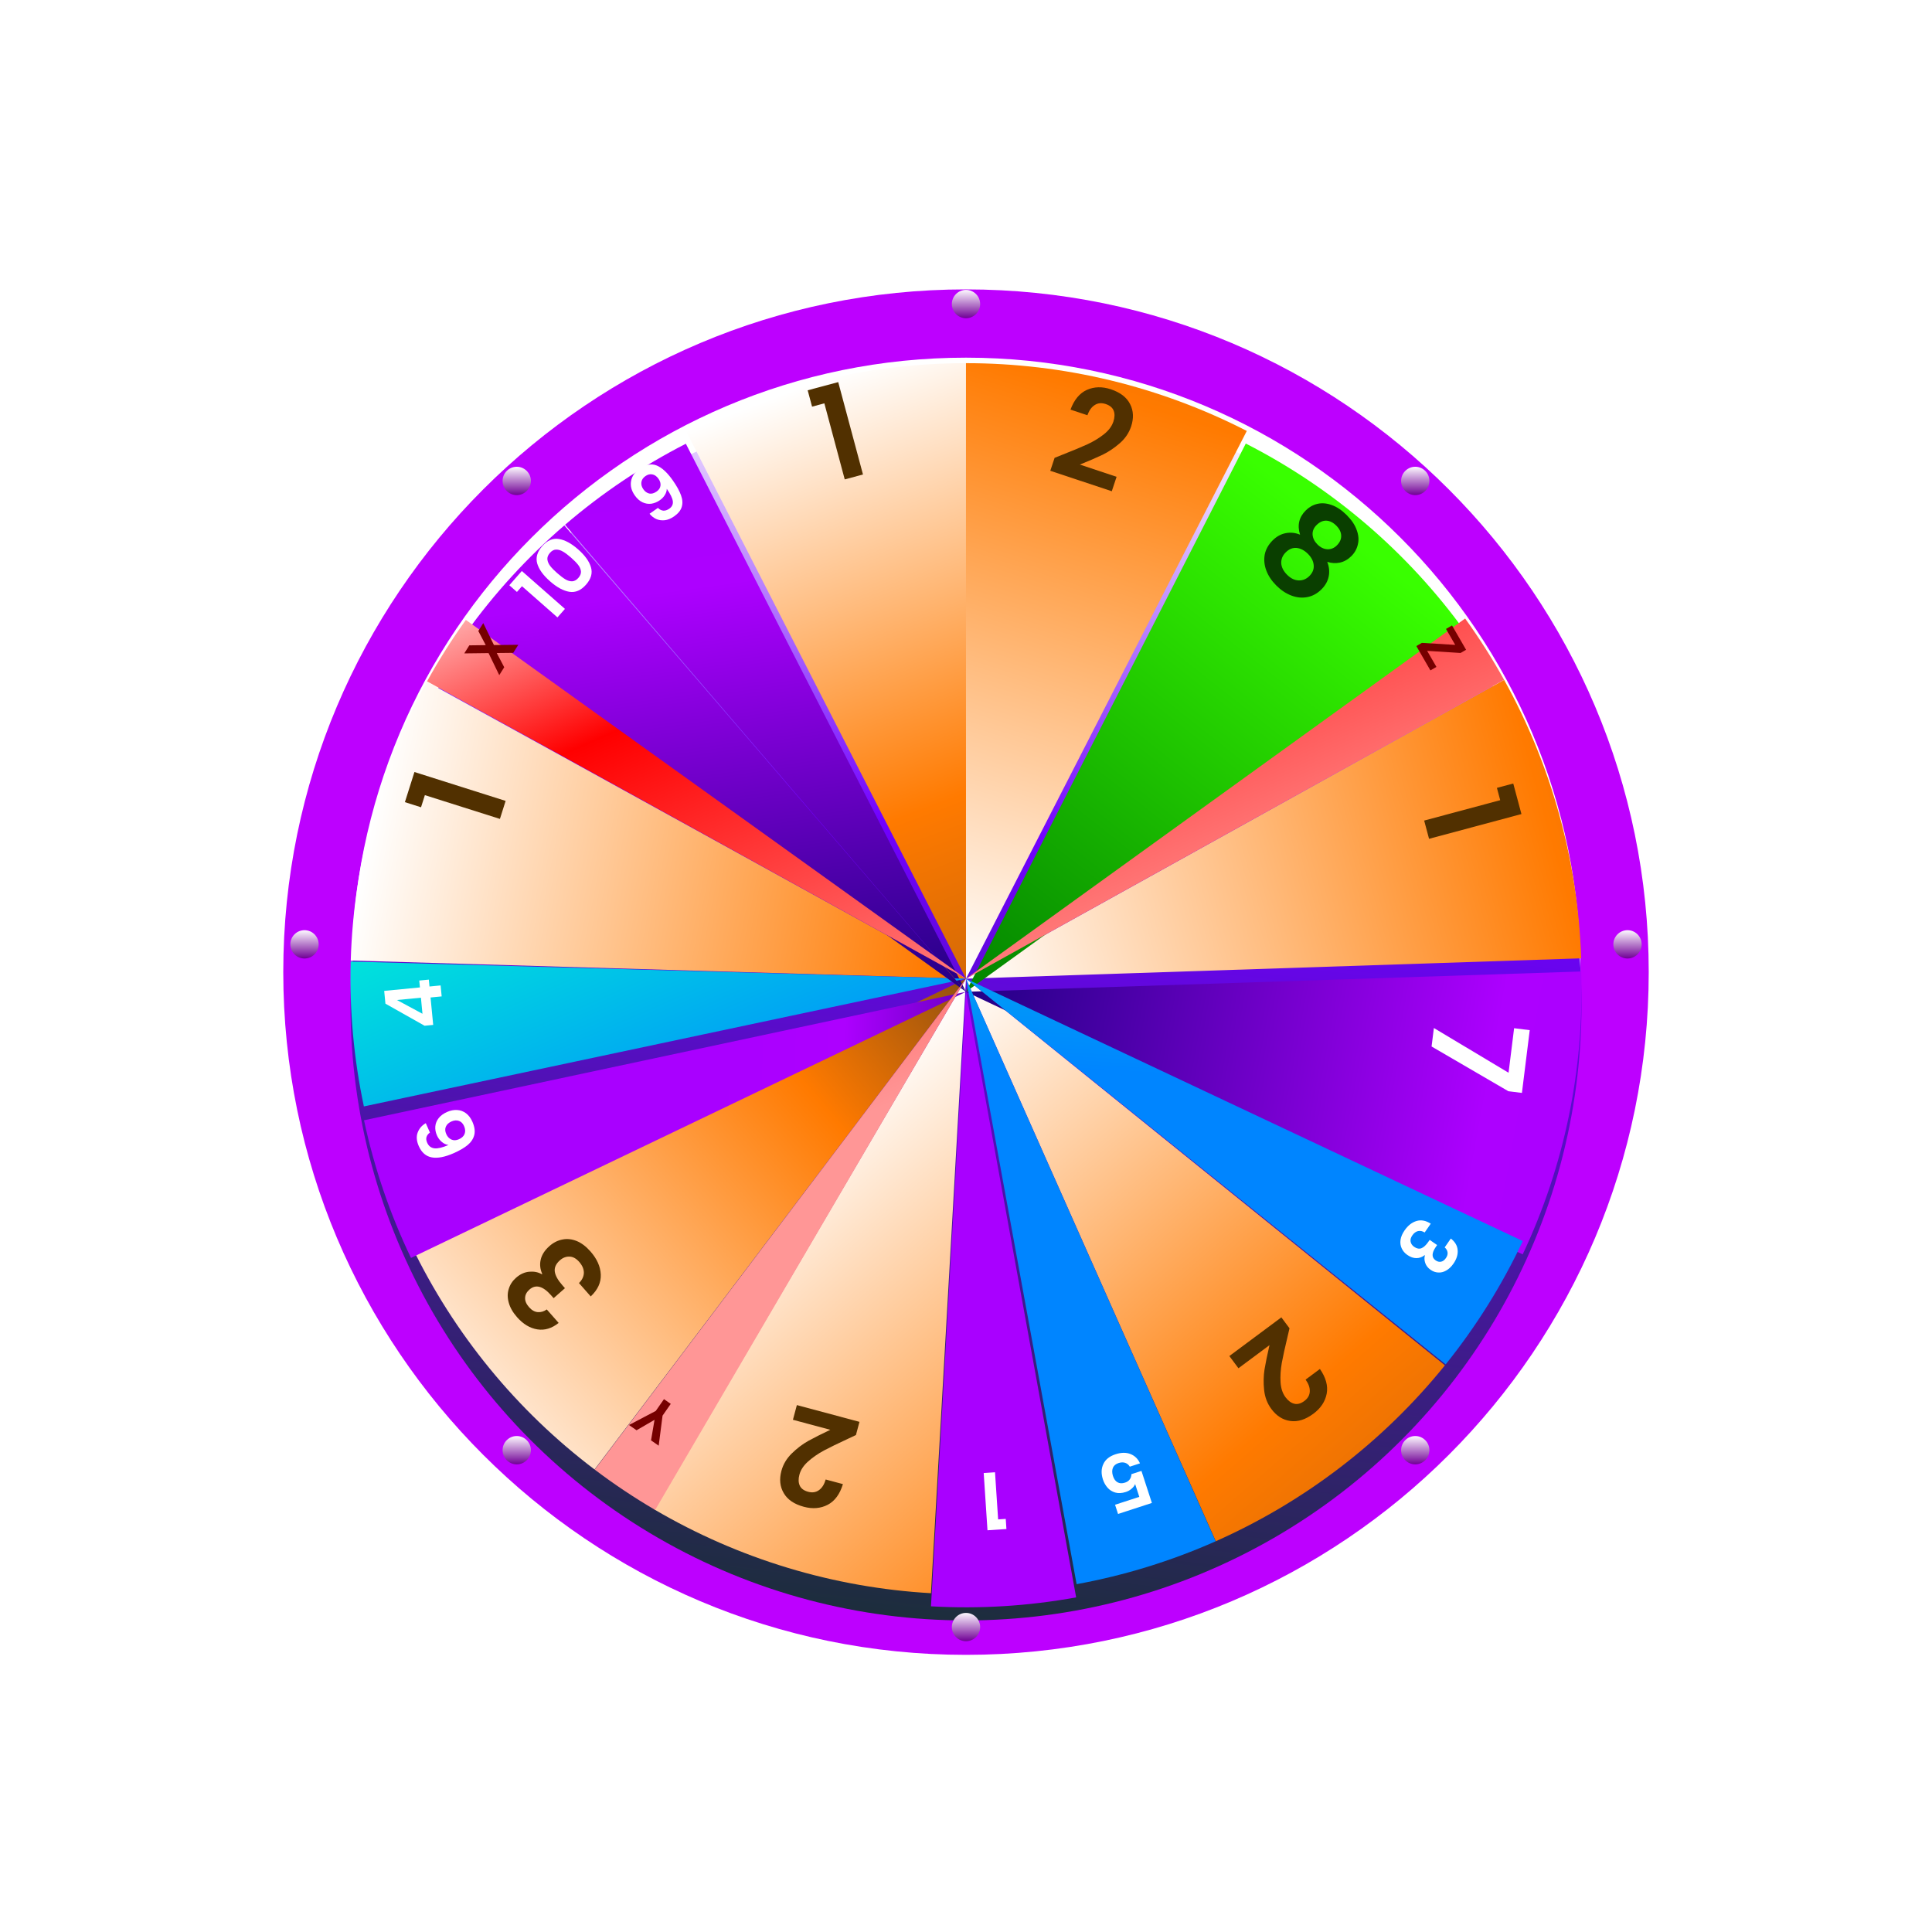 <svg width="589" height="589" viewBox="0 0 589 589" fill="none" xmlns="http://www.w3.org/2000/svg">
<g filter="url(#filter0_dii_54_399)">
<path d="M502.639 290.366C502.639 405.319 409.452 498.506 294.499 498.506C179.547 498.506 86.359 405.319 86.359 290.366C86.359 175.414 179.547 82.226 294.499 82.226C409.452 82.226 502.639 175.414 502.639 290.366ZM107.173 290.366C107.173 393.823 191.042 477.692 294.499 477.692C397.956 477.692 481.825 393.823 481.825 290.366C481.825 186.909 397.956 103.04 294.499 103.04C191.042 103.04 107.173 186.909 107.173 290.366Z" fill="#BD00FF"/>
</g>
<g filter="url(#filter1_diii_54_399)">
<circle cx="294.499" cy="290.366" r="187.649" fill="url(#paint0_linear_54_399)"/>
</g>
<g filter="url(#filter2_ii_54_399)">
<path d="M209.08 123.286C235.589 109.733 264.942 102.683 294.714 102.717L294.5 290.366L209.08 123.286Z" fill="url(#paint1_linear_54_399)"/>
</g>
<g filter="url(#filter3_ii_54_399)">
<path d="M106.932 284.83C107.811 255.071 115.757 225.948 130.116 199.866L294.5 290.366L106.932 284.83Z" fill="url(#paint2_linear_54_399)"/>
</g>
<g filter="url(#filter4_ii_54_399)">
<path d="M181.256 439.992C157.516 422.025 138.392 398.667 125.465 371.848L294.5 290.366L181.256 439.992Z" fill="url(#paint3_linear_54_399)"/>
</g>
<g filter="url(#filter5_ii_54_399)">
<path d="M283.82 477.711C254.096 476.017 225.202 467.274 199.524 452.205L294.5 290.366L283.82 477.711Z" fill="url(#paint4_linear_54_399)"/>
</g>
<g filter="url(#filter6_ii_54_399)">
<path d="M440.503 408.244C421.801 431.409 397.855 449.791 370.644 461.872L294.5 290.366L440.503 408.244Z" fill="url(#paint5_linear_54_399)"/>
</g>
<g filter="url(#filter7_dii_54_399)">
<path d="M482.047 284.17C483.03 313.926 476.919 343.489 464.218 370.416L294.5 290.366L482.047 284.17Z" fill="url(#paint6_linear_54_399)"/>
</g>
<g filter="url(#filter8_ii_54_399)">
<path d="M458.56 199.281C473.012 225.311 481.062 254.406 482.047 284.162L294.5 290.366L458.56 199.281Z" fill="url(#paint7_linear_54_399)"/>
</g>
<g filter="url(#filter9_dii_54_399)">
<path d="M379.797 123.223C406.316 136.756 429.234 156.405 446.658 180.547L294.5 290.366L379.797 123.223Z" fill="url(#paint8_linear_54_399)"/>
</g>
<g filter="url(#filter10_ii_54_399)">
<path d="M294.491 102.717C324.264 102.715 353.609 109.798 380.103 123.38L294.5 290.366L294.491 102.717Z" fill="url(#paint9_linear_54_399)"/>
</g>
<g filter="url(#filter11_dii_54_399)">
<path d="M172.267 147.989C183.522 138.326 195.883 130.032 209.091 123.28L294.5 290.366L172.267 147.989Z" fill="url(#paint10_linear_54_399)"/>
</g>
<g filter="url(#filter12_ii_54_399)">
<path d="M110.935 329.305C107.857 314.794 106.51 299.969 106.923 285.141L294.5 290.366L110.935 329.305Z" fill="url(#paint11_linear_54_399)"/>
</g>
<g filter="url(#filter13_dii_54_399)">
<path d="M125.297 371.498C118.883 358.123 114.078 344.034 110.982 329.526L294.5 290.366L125.297 371.498Z" fill="url(#paint12_linear_54_399)"/>
</g>
<g filter="url(#filter14_dii_54_399)">
<path d="M328.08 474.986C313.486 477.641 298.628 478.556 283.818 477.711L294.5 290.366L328.08 474.986Z" fill="url(#paint13_linear_54_399)"/>
</g>
<g filter="url(#filter15_ii_54_399)">
<path d="M370.602 461.891C357.042 467.907 342.818 472.294 328.225 474.96L294.5 290.366L370.602 461.891Z" fill="url(#paint14_linear_54_399)"/>
</g>
<g filter="url(#filter16_ii_54_399)">
<path d="M464.247 370.353C457.924 383.772 450.032 396.394 440.736 407.954L294.499 290.366L464.247 370.353Z" fill="url(#paint15_linear_54_399)"/>
</g>
<g filter="url(#filter17_dii_54_399)">
<path d="M142.098 180.886C150.752 168.839 160.805 157.86 172.045 148.179L294.5 290.366L142.098 180.886Z" fill="url(#paint16_linear_54_399)"/>
</g>
<g filter="url(#filter18_ii_54_399)">
<path d="M130.197 199.72C133.767 193.249 137.716 186.994 142.024 180.988L294.5 290.366L130.197 199.72Z" fill="url(#paint17_linear_54_399)"/>
</g>
<g filter="url(#filter19_ii_54_399)">
<path d="M199.734 452.328C193.355 448.596 187.202 444.49 181.307 440.031L294.5 290.366L199.734 452.328Z" fill="url(#paint18_linear_54_399)"/>
</g>
<g filter="url(#filter20_ii_54_399)">
<path d="M446.67 180.564C450.995 186.557 454.961 192.801 458.55 199.262L294.5 290.366L446.67 180.564Z" fill="url(#paint19_linear_54_399)"/>
</g>
<g filter="url(#filter21_i_54_399)">
<circle cx="294.499" cy="88.697" r="4.314" fill="url(#paint20_linear_54_399)"/>
</g>
<g filter="url(#filter22_i_54_399)">
<circle cx="431.462" cy="142.619" r="4.314" fill="url(#paint21_linear_54_399)"/>
</g>
<g filter="url(#filter23_i_54_399)">
<circle cx="157.536" cy="142.619" r="4.314" fill="url(#paint22_linear_54_399)"/>
</g>
<g filter="url(#filter24_i_54_399)">
<circle cx="431.462" cy="438.113" r="4.314" fill="url(#paint23_linear_54_399)"/>
</g>
<g filter="url(#filter25_i_54_399)">
<circle cx="157.536" cy="438.113" r="4.314" fill="url(#paint24_linear_54_399)"/>
</g>
<g filter="url(#filter26_i_54_399)">
<circle cx="294.499" cy="492.035" r="4.314" fill="url(#paint25_linear_54_399)"/>
</g>
<g filter="url(#filter27_i_54_399)">
<circle cx="496.168" cy="283.896" r="4.314" fill="url(#paint26_linear_54_399)"/>
</g>
<g filter="url(#filter28_i_54_399)">
<circle cx="92.83" cy="283.896" r="4.314" fill="url(#paint27_linear_54_399)"/>
</g>
<path d="M247.57 123.972L246.234 118.987L255.546 116.492L263.093 144.659L257.529 146.15L251.318 122.967L247.57 123.972Z" fill="#513000"/>
<path d="M128.357 246.109L123.438 244.551L126.349 235.361L154.148 244.167L152.409 249.658L129.529 242.411L128.357 246.109Z" fill="#513000"/>
<path d="M170.315 403.315C168.226 404.978 166.068 405.634 163.842 405.285C161.578 404.933 159.503 403.686 157.617 401.545C156.331 400.084 155.49 398.604 155.094 397.105C154.678 395.624 154.681 394.235 155.103 392.939C155.488 391.641 156.231 390.508 157.332 389.538C158.593 388.428 159.954 387.816 161.416 387.701C162.841 387.583 164.1 387.843 165.193 388.479L165.313 388.373C164.651 386.895 164.499 385.431 164.855 383.98C165.194 382.509 166.084 381.139 167.525 379.87C168.726 378.813 170.044 378.15 171.478 377.882C172.894 377.594 174.349 377.753 175.841 378.358C177.295 378.96 178.683 380.012 180.005 381.513C181.996 383.775 183.047 386.118 183.157 388.544C183.268 390.969 182.247 393.2 180.096 395.236L176.501 391.153C177.447 390.25 177.946 389.223 178.001 388.074C178.017 386.923 177.541 385.797 176.571 384.696C175.673 383.675 174.705 383.141 173.669 383.094C172.595 383.045 171.608 383.417 170.707 384.21C169.506 385.267 168.981 386.405 169.13 387.624C169.279 388.843 170.059 390.253 171.469 391.854L172.235 392.724L168.783 395.764L168.016 394.894C165.514 392.052 163.312 391.468 161.411 393.142C160.55 393.9 160.109 394.75 160.086 395.693C160.047 396.617 160.45 397.559 161.296 398.519C162.124 399.46 163.027 399.962 164.006 400.024C164.947 400.083 165.843 399.81 166.694 399.203L170.315 403.315Z" fill="#513000"/>
<path d="M258.482 438.654C255.457 440.052 253.028 441.237 251.193 442.209C249.353 443.206 247.743 444.321 246.363 445.553C244.984 446.784 244.102 448.122 243.715 449.564C243.363 450.878 243.396 451.991 243.814 452.903C244.232 453.816 245.085 454.445 246.373 454.79C247.661 455.135 248.77 454.963 249.7 454.273C250.623 453.61 251.298 452.534 251.724 451.047L256.979 452.455C256.047 455.519 254.505 457.618 252.351 458.752C250.172 459.88 247.743 460.085 245.064 459.367C242.127 458.58 240.084 457.191 238.934 455.198C237.777 453.232 237.54 450.974 238.223 448.424C238.761 446.415 239.816 444.641 241.388 443.102C242.96 441.563 244.625 440.297 246.381 439.304C248.131 438.338 250.382 437.202 253.134 435.896L241.736 432.842L242.937 428.36L262.023 433.474L260.947 437.492L258.482 438.654Z" fill="#513000"/>
<path d="M392.507 407.607C391.727 410.847 391.148 413.487 390.772 415.528C390.412 417.591 390.287 419.545 390.397 421.391C390.507 423.237 391.008 424.758 391.899 425.957C392.711 427.048 393.604 427.713 394.579 427.951C395.554 428.19 396.577 427.911 397.647 427.115C398.716 426.319 399.27 425.343 399.306 424.186C399.359 423.05 398.934 421.854 398.032 420.597L402.397 417.35C404.221 419.981 404.91 422.493 404.464 424.886C403.995 427.295 402.649 429.327 400.423 430.982C397.984 432.797 395.627 433.537 393.351 433.202C391.091 432.89 389.173 431.674 387.597 429.556C386.356 427.887 385.619 425.959 385.388 423.771C385.156 421.583 385.197 419.493 385.508 417.499C385.836 415.527 386.342 413.057 387.026 410.089L377.558 417.132L374.788 413.409L390.643 401.616L393.126 404.953L392.507 407.607Z" fill="#513000"/>
<path d="M459.853 332.677L436.438 319.04L437.14 313.404L459.91 327.041L461.6 313.466L466.363 314.059L463.981 333.191L459.853 332.677Z" fill="white"/>
<path d="M456.357 240.201L461.341 238.866L463.836 248.177L435.669 255.725L434.179 250.161L457.361 243.949L456.357 240.201Z" fill="#513000"/>
<path d="M396.345 163.005C395.439 160.138 396.015 157.678 398.07 155.622C399.088 154.604 400.267 153.935 401.605 153.614C402.982 153.294 404.434 153.407 405.961 153.954C407.526 154.5 409.063 155.528 410.572 157.037C412.08 158.545 413.098 160.072 413.626 161.619C414.192 163.165 414.305 164.617 413.966 165.974C413.664 167.332 413.004 168.52 411.986 169.538C410.949 170.575 409.78 171.235 408.479 171.518C407.196 171.782 405.914 171.707 404.632 171.292C405.216 172.781 405.367 174.252 405.084 175.704C404.802 177.156 404.066 178.476 402.878 179.664C401.596 180.946 400.144 181.738 398.522 182.04C396.939 182.342 395.326 182.181 393.686 181.559C392.045 180.937 390.518 179.918 389.104 178.504C387.69 177.09 386.671 175.563 386.049 173.922C385.446 172.301 385.285 170.688 385.568 169.086C385.889 167.483 386.69 166.04 387.972 164.758C389.16 163.57 390.48 162.835 391.932 162.552C393.403 162.25 394.874 162.401 396.345 163.005ZM407.573 166.257C408.497 165.333 408.931 164.334 408.875 163.259C408.837 162.203 408.337 161.194 407.375 160.233C406.433 159.29 405.424 158.79 404.349 158.734C403.293 158.696 402.294 159.148 401.351 160.091C400.502 160.94 400.106 161.901 400.163 162.976C400.238 164.07 400.729 165.069 401.634 165.974C402.539 166.879 403.538 167.37 404.632 167.445C405.744 167.502 406.725 167.106 407.573 166.257ZM398.749 168.859C397.674 167.785 396.524 167.181 395.298 167.049C394.091 166.936 392.979 167.389 391.961 168.407C391.018 169.35 390.565 170.443 390.603 171.688C390.678 172.932 391.272 174.111 392.385 175.223C393.497 176.336 394.676 176.911 395.92 176.949C397.165 176.986 398.249 176.543 399.173 175.619C400.172 174.62 400.616 173.517 400.502 172.31C400.408 171.084 399.824 169.934 398.749 168.859Z" fill="#0A3F00"/>
<path d="M324.039 138.564C327.141 137.347 329.637 136.309 331.525 135.447C333.422 134.56 335.095 133.543 336.545 132.395C337.995 131.248 338.955 129.965 339.426 128.548C339.856 127.258 339.889 126.145 339.525 125.209C339.162 124.273 338.348 123.595 337.083 123.174C335.818 122.753 334.7 122.859 333.731 123.492C332.77 124.1 332.033 125.134 331.519 126.593L326.357 124.876C327.469 121.873 329.133 119.869 331.35 118.864C333.592 117.868 336.029 117.807 338.661 118.682C341.546 119.642 343.503 121.15 344.533 123.207C345.572 125.239 345.674 127.507 344.841 130.012C344.185 131.986 343.026 133.694 341.366 135.137C339.706 136.58 337.969 137.745 336.157 138.632C334.353 139.493 332.039 140.494 329.214 141.634L340.411 145.358L338.947 149.761L320.197 143.525L321.51 139.577L324.039 138.564Z" fill="#513000"/>
<path d="M200.583 154.84C201.091 155.344 201.639 155.624 202.227 155.682C202.818 155.717 203.428 155.514 204.057 155.074C204.87 154.505 205.225 153.758 205.124 152.832C205.014 151.894 204.399 150.625 203.28 149.026C203.272 149.656 203.075 150.282 202.69 150.904C202.318 151.516 201.817 152.042 201.188 152.483C200.349 153.07 199.47 153.432 198.55 153.568C197.633 153.683 196.74 153.537 195.87 153.13C194.99 152.711 194.206 152.01 193.518 151.027C192.499 149.572 192.124 148.116 192.393 146.658C192.652 145.188 193.529 143.929 195.023 142.883C196.884 141.58 198.612 141.258 200.207 141.919C201.816 142.57 203.46 144.095 205.139 146.493C206.332 148.197 207.159 149.699 207.619 150.997C208.092 152.287 208.166 153.466 207.84 154.535C207.527 155.594 206.754 156.555 205.522 157.417C204.552 158.096 203.598 158.491 202.66 158.601C201.712 158.698 200.843 158.574 200.054 158.228C199.269 157.86 198.593 157.327 198.027 156.63L200.583 154.84ZM200.189 149.842C200.87 149.365 201.261 148.779 201.36 148.084C201.46 147.39 201.262 146.689 200.766 145.981C200.225 145.207 199.598 144.758 198.885 144.632C198.175 144.484 197.467 144.658 196.759 145.154C196.051 145.649 195.644 146.267 195.537 147.006C195.433 147.723 195.634 148.442 196.138 149.163C196.625 149.857 197.221 150.29 197.926 150.46C198.635 150.608 199.389 150.402 200.189 149.842Z" fill="white"/>
<path d="M157.597 180.465L155.272 178.421L159.091 174.077L172.231 185.631L169.948 188.226L159.134 178.717L157.597 180.465ZM167.682 177.211C165.603 175.383 164.302 173.579 163.78 171.798C163.268 170.006 163.778 168.239 165.31 166.497C166.842 164.754 168.524 164.028 170.357 164.319C172.2 164.597 174.161 165.65 176.239 167.478C178.33 169.316 179.637 171.137 180.161 172.94C180.696 174.731 180.197 176.497 178.665 178.24C177.133 179.982 175.44 180.709 173.585 180.42C171.74 180.119 169.772 179.049 167.682 177.211ZM174.052 169.965C173.163 169.183 172.365 168.588 171.659 168.18C170.951 167.75 170.252 167.54 169.561 167.55C168.881 167.548 168.245 167.884 167.653 168.557C167.061 169.23 166.804 169.909 166.883 170.596C166.971 171.27 167.269 171.937 167.776 172.596C168.282 173.233 168.979 173.942 169.869 174.723C170.782 175.526 171.598 176.149 172.318 176.59C173.026 177.02 173.725 177.231 174.416 177.22C175.095 177.199 175.731 176.852 176.322 176.18C176.914 175.507 177.177 174.832 177.111 174.156C177.032 173.47 176.734 172.803 176.217 172.156C175.687 171.498 174.966 170.768 174.052 169.965Z" fill="white"/>
<path d="M132.066 312.458L129.439 312.712L117.504 305.981L117.128 302.087L128.021 301.034L127.818 298.932L130.733 298.651L130.936 300.753L134.328 300.425L134.651 303.77L131.259 304.097L132.066 312.458ZM121.014 304.87L128.797 309.061L128.324 304.164L121.014 304.87Z" fill="white"/>
<path d="M131.066 345.27C130.516 345.688 130.168 346.147 130.023 346.649C129.87 347.136 129.943 347.716 130.24 348.389C130.686 349.399 131.426 349.965 132.459 350.086C133.471 350.199 134.894 349.858 136.73 349.065C135.99 348.972 135.31 348.66 134.691 348.129C134.057 347.605 133.565 346.947 133.216 346.157C132.796 345.206 132.629 344.273 132.716 343.361C132.802 342.448 133.15 341.612 133.76 340.853C134.354 340.101 135.201 339.482 136.298 338.997C137.337 338.538 138.361 338.34 139.368 338.403C140.354 338.457 141.251 338.786 142.061 339.391C142.87 339.996 143.52 340.854 144.011 341.966C144.684 343.489 144.877 344.837 144.592 346.013C144.3 347.174 143.631 348.195 142.586 349.076C141.52 349.949 140.101 350.777 138.33 351.559C135.652 352.742 133.429 353.173 131.66 352.852C129.877 352.538 128.546 351.385 127.667 349.395C126.988 347.858 126.879 346.481 127.338 345.263C127.797 344.046 128.62 343.097 129.806 342.416L131.066 345.27ZM136.051 345.744C136.394 346.52 136.908 347.071 137.595 347.398C138.281 347.724 139.056 347.697 139.919 347.315C140.783 346.934 141.357 346.392 141.641 345.689C141.919 344.972 141.861 344.167 141.467 343.274C141.118 342.484 140.601 341.968 139.918 341.728C139.228 341.473 138.473 341.526 137.654 341.888C136.805 342.263 136.232 342.787 135.935 343.461C135.631 344.12 135.67 344.881 136.051 345.744Z" fill="white"/>
<path d="M306.619 463.059L306.823 466.149L301.051 466.53L299.897 449.072L303.346 448.844L304.296 463.213L306.619 463.059Z" fill="white"/>
<path d="M339.94 458.748L347.334 456.34L346.063 452.438C345.872 452.937 345.52 453.405 345.006 453.842C344.497 454.294 343.907 454.629 343.238 454.847C342.021 455.243 340.938 455.302 339.988 455.022C339.039 454.742 338.253 454.241 337.631 453.518C337.013 452.811 336.551 451.985 336.244 451.042C335.674 449.293 335.717 447.722 336.375 446.33C337.017 444.943 338.258 443.95 340.099 443.35C341.833 442.785 343.359 442.768 344.676 443.298C345.993 443.828 346.948 444.771 347.54 446.126L344.437 447.137C344.102 446.573 343.639 446.185 343.048 445.973C342.443 445.767 341.767 445.785 341.022 446.028C340.124 446.32 339.539 446.822 339.266 447.534C338.993 448.245 339.007 449.065 339.309 449.993C339.617 450.936 340.085 451.574 340.716 451.908C341.336 452.261 342.094 452.292 342.992 451.999C343.631 451.791 344.111 451.458 344.433 451C344.755 450.541 344.921 450.016 344.93 449.424L347.988 448.428L351.169 458.195L340.854 461.555L339.94 458.748Z" fill="white"/>
<path d="M442.307 377.586C443.576 378.563 444.27 379.725 444.388 381.072C444.51 382.441 444.084 383.829 443.109 385.237C442.444 386.197 441.704 386.901 440.888 387.348C440.085 387.804 439.276 388.003 438.461 387.944C437.649 387.907 436.882 387.638 436.158 387.137C435.33 386.563 434.776 385.859 434.498 385.024C434.224 384.211 434.194 383.44 434.406 382.712L434.327 382.657C433.562 383.256 432.731 383.556 431.835 383.558C430.929 383.573 430.003 383.253 429.056 382.597C428.266 382.05 427.69 381.379 427.327 380.582C426.955 379.799 426.837 378.929 426.974 377.973C427.115 377.039 427.527 376.079 428.211 375.092C429.24 373.606 430.453 372.655 431.85 372.241C433.246 371.826 434.693 372.098 436.189 373.057L434.331 375.74C433.668 375.32 432.998 375.177 432.321 375.312C431.648 375.468 431.061 375.908 430.56 376.632C430.095 377.303 429.924 377.943 430.046 378.553C430.173 379.186 430.532 379.707 431.124 380.117C431.913 380.664 432.651 380.806 433.34 380.543C434.028 380.28 434.736 379.622 435.465 378.57L435.862 377.998L438.13 379.569L437.734 380.141C436.44 382.009 436.418 383.376 437.668 384.241C438.233 384.633 438.792 384.767 439.345 384.644C439.888 384.534 440.379 384.163 440.816 383.532C441.244 382.913 441.406 382.315 441.301 381.736C441.2 381.18 440.911 380.697 440.434 380.289L442.307 377.586Z" fill="white"/>
<path d="M156.474 199.03L151.446 199.085L153.719 203.421L152.208 205.831L148.945 199.109L141.536 199.2L143.076 196.745L148.088 196.681L145.821 192.369L147.332 189.959L150.59 196.656L158.014 196.575L156.474 199.03Z" fill="#760000"/>
<path d="M191.756 434.435L199.922 430.141L202.422 426.552L204.49 427.992L201.99 431.581L200.811 440.74L198.477 439.115L199.543 432.86L194.061 436.039L191.756 434.435Z" fill="#760000"/>
<path d="M435.092 198.423L437.918 203.318L436.079 204.38L431.795 196.96L433.478 195.988L443.644 196.603L440.836 191.74L442.676 190.678L446.96 198.098L445.276 199.07L435.092 198.423Z" fill="#760000"/>
<defs>
<filter id="filter0_dii_54_399" x="0.359" y="0.226" width="588.279" height="588.28" filterUnits="userSpaceOnUse" color-interpolation-filters="sRGB">
<feFlood flood-opacity="0" result="BackgroundImageFix"/>
<feColorMatrix in="SourceAlpha" type="matrix" values="0 0 0 0 0 0 0 0 0 0 0 0 0 0 0 0 0 0 127 0" result="hardAlpha"/>
<feOffset dy="4"/>
<feGaussianBlur stdDeviation="43"/>
<feComposite in2="hardAlpha" operator="out"/>
<feColorMatrix type="matrix" values="0 0 0 0 0 0 0 0 0 0 0 0 0 0 0 0 0 0 0.64 0"/>
<feBlend mode="normal" in2="BackgroundImageFix" result="effect1_dropShadow_54_399"/>
<feBlend mode="normal" in="SourceGraphic" in2="effect1_dropShadow_54_399" result="shape"/>
<feColorMatrix in="SourceAlpha" type="matrix" values="0 0 0 0 0 0 0 0 0 0 0 0 0 0 0 0 0 0 127 0" result="hardAlpha"/>
<feMorphology radius="12" operator="erode" in="SourceAlpha" result="effect2_innerShadow_54_399"/>
<feOffset/>
<feComposite in2="hardAlpha" operator="arithmetic" k2="-1" k3="1"/>
<feColorMatrix type="matrix" values="0 0 0 0 0.88 0 0 0 0 0.533 0 0 0 0 1 0 0 0 1 0"/>
<feBlend mode="normal" in2="shape" result="effect2_innerShadow_54_399"/>
<feColorMatrix in="SourceAlpha" type="matrix" values="0 0 0 0 0 0 0 0 0 0 0 0 0 0 0 0 0 0 127 0" result="hardAlpha"/>
<feOffset dy="2"/>
<feGaussianBlur stdDeviation="0.5"/>
<feComposite in2="hardAlpha" operator="arithmetic" k2="-1" k3="1"/>
<feColorMatrix type="matrix" values="0 0 0 0 1 0 0 0 0 1 0 0 0 0 1 0 0 0 1 0"/>
<feBlend mode="normal" in2="effect2_innerShadow_54_399" result="effect3_innerShadow_54_399"/>
</filter>
<filter id="filter1_diii_54_399" x="20.85" y="20.717" width="547.299" height="547.299" filterUnits="userSpaceOnUse" color-interpolation-filters="sRGB">
<feFlood flood-opacity="0" result="BackgroundImageFix"/>
<feColorMatrix in="SourceAlpha" type="matrix" values="0 0 0 0 0 0 0 0 0 0 0 0 0 0 0 0 0 0 127 0" result="hardAlpha"/>
<feOffset dy="4"/>
<feGaussianBlur stdDeviation="43"/>
<feComposite in2="hardAlpha" operator="out"/>
<feColorMatrix type="matrix" values="0 0 0 0 0 0 0 0 0 0 0 0 0 0 0 0 0 0 0.64 0"/>
<feBlend mode="normal" in2="BackgroundImageFix" result="effect1_dropShadow_54_399"/>
<feBlend mode="normal" in="SourceGraphic" in2="effect1_dropShadow_54_399" result="shape"/>
<feColorMatrix in="SourceAlpha" type="matrix" values="0 0 0 0 0 0 0 0 0 0 0 0 0 0 0 0 0 0 127 0" result="hardAlpha"/>
<feOffset dy="4"/>
<feGaussianBlur stdDeviation="16"/>
<feComposite in2="hardAlpha" operator="arithmetic" k2="-1" k3="1"/>
<feColorMatrix type="matrix" values="0 0 0 0 0 0 0 0 0 1 0 0 0 0 1 0 0 0 1 0"/>
<feBlend mode="hard-light" in2="shape" result="effect2_innerShadow_54_399"/>
<feColorMatrix in="SourceAlpha" type="matrix" values="0 0 0 0 0 0 0 0 0 0 0 0 0 0 0 0 0 0 127 0" result="hardAlpha"/>
<feOffset dy="4"/>
<feGaussianBlur stdDeviation="4"/>
<feComposite in2="hardAlpha" operator="arithmetic" k2="-1" k3="1"/>
<feColorMatrix type="matrix" values="0 0 0 0 1 0 0 0 0 1 0 0 0 0 1 0 0 0 1 0"/>
<feBlend mode="normal" in2="effect2_innerShadow_54_399" result="effect3_innerShadow_54_399"/>
<feColorMatrix in="SourceAlpha" type="matrix" values="0 0 0 0 0 0 0 0 0 0 0 0 0 0 0 0 0 0 127 0" result="hardAlpha"/>
<feMorphology radius="16" operator="erode" in="SourceAlpha" result="effect4_innerShadow_54_399"/>
<feOffset dy="4"/>
<feGaussianBlur stdDeviation="16"/>
<feComposite in2="hardAlpha" operator="arithmetic" k2="-1" k3="1"/>
<feColorMatrix type="matrix" values="0 0 0 0 0.311 0 0 0 0 0 0 0 0 0 0.421 0 0 0 1 0"/>
<feBlend mode="normal" in2="effect3_innerShadow_54_399" result="effect4_innerShadow_54_399"/>
</filter>
<filter id="filter2_ii_54_399" x="209.08" y="102.717" width="85.635" height="191.649" filterUnits="userSpaceOnUse" color-interpolation-filters="sRGB">
<feFlood flood-opacity="0" result="BackgroundImageFix"/>
<feBlend mode="normal" in="SourceGraphic" in2="BackgroundImageFix" result="shape"/>
<feColorMatrix in="SourceAlpha" type="matrix" values="0 0 0 0 0 0 0 0 0 0 0 0 0 0 0 0 0 0 127 0" result="hardAlpha"/>
<feOffset dy="4"/>
<feGaussianBlur stdDeviation="16"/>
<feComposite in2="hardAlpha" operator="arithmetic" k2="-1" k3="1"/>
<feColorMatrix type="matrix" values="0 0 0 0 1 0 0 0 0 0.9 0 0 0 0 0 0 0 0 1 0"/>
<feBlend mode="hard-light" in2="shape" result="effect1_innerShadow_54_399"/>
<feColorMatrix in="SourceAlpha" type="matrix" values="0 0 0 0 0 0 0 0 0 0 0 0 0 0 0 0 0 0 127 0" result="hardAlpha"/>
<feOffset dy="4"/>
<feGaussianBlur stdDeviation="4"/>
<feComposite in2="hardAlpha" operator="arithmetic" k2="-1" k3="1"/>
<feColorMatrix type="matrix" values="0 0 0 0 1 0 0 0 0 1 0 0 0 0 1 0 0 0 0.32 0"/>
<feBlend mode="normal" in2="effect1_innerShadow_54_399" result="effect2_innerShadow_54_399"/>
</filter>
<filter id="filter3_ii_54_399" x="106.933" y="199.866" width="187.567" height="94.499" filterUnits="userSpaceOnUse" color-interpolation-filters="sRGB">
<feFlood flood-opacity="0" result="BackgroundImageFix"/>
<feBlend mode="normal" in="SourceGraphic" in2="BackgroundImageFix" result="shape"/>
<feColorMatrix in="SourceAlpha" type="matrix" values="0 0 0 0 0 0 0 0 0 0 0 0 0 0 0 0 0 0 127 0" result="hardAlpha"/>
<feOffset dy="4"/>
<feGaussianBlur stdDeviation="16"/>
<feComposite in2="hardAlpha" operator="arithmetic" k2="-1" k3="1"/>
<feColorMatrix type="matrix" values="0 0 0 0 1 0 0 0 0 0.9 0 0 0 0 0 0 0 0 1 0"/>
<feBlend mode="hard-light" in2="shape" result="effect1_innerShadow_54_399"/>
<feColorMatrix in="SourceAlpha" type="matrix" values="0 0 0 0 0 0 0 0 0 0 0 0 0 0 0 0 0 0 127 0" result="hardAlpha"/>
<feOffset dy="4"/>
<feGaussianBlur stdDeviation="4"/>
<feComposite in2="hardAlpha" operator="arithmetic" k2="-1" k3="1"/>
<feColorMatrix type="matrix" values="0 0 0 0 1 0 0 0 0 1 0 0 0 0 1 0 0 0 0.32 0"/>
<feBlend mode="normal" in2="effect1_innerShadow_54_399" result="effect2_innerShadow_54_399"/>
</filter>
<filter id="filter4_ii_54_399" x="125.465" y="290.366" width="169.035" height="153.626" filterUnits="userSpaceOnUse" color-interpolation-filters="sRGB">
<feFlood flood-opacity="0" result="BackgroundImageFix"/>
<feBlend mode="normal" in="SourceGraphic" in2="BackgroundImageFix" result="shape"/>
<feColorMatrix in="SourceAlpha" type="matrix" values="0 0 0 0 0 0 0 0 0 0 0 0 0 0 0 0 0 0 127 0" result="hardAlpha"/>
<feOffset dy="4"/>
<feGaussianBlur stdDeviation="16"/>
<feComposite in2="hardAlpha" operator="arithmetic" k2="-1" k3="1"/>
<feColorMatrix type="matrix" values="0 0 0 0 1 0 0 0 0 0.9 0 0 0 0 0 0 0 0 1 0"/>
<feBlend mode="hard-light" in2="shape" result="effect1_innerShadow_54_399"/>
<feColorMatrix in="SourceAlpha" type="matrix" values="0 0 0 0 0 0 0 0 0 0 0 0 0 0 0 0 0 0 127 0" result="hardAlpha"/>
<feOffset dy="4"/>
<feGaussianBlur stdDeviation="4"/>
<feComposite in2="hardAlpha" operator="arithmetic" k2="-1" k3="1"/>
<feColorMatrix type="matrix" values="0 0 0 0 1 0 0 0 0 1 0 0 0 0 1 0 0 0 0.32 0"/>
<feBlend mode="normal" in2="effect1_innerShadow_54_399" result="effect2_innerShadow_54_399"/>
</filter>
<filter id="filter5_ii_54_399" x="199.524" y="290.366" width="94.976" height="191.345" filterUnits="userSpaceOnUse" color-interpolation-filters="sRGB">
<feFlood flood-opacity="0" result="BackgroundImageFix"/>
<feBlend mode="normal" in="SourceGraphic" in2="BackgroundImageFix" result="shape"/>
<feColorMatrix in="SourceAlpha" type="matrix" values="0 0 0 0 0 0 0 0 0 0 0 0 0 0 0 0 0 0 127 0" result="hardAlpha"/>
<feOffset dy="4"/>
<feGaussianBlur stdDeviation="16"/>
<feComposite in2="hardAlpha" operator="arithmetic" k2="-1" k3="1"/>
<feColorMatrix type="matrix" values="0 0 0 0 1 0 0 0 0 0.9 0 0 0 0 0 0 0 0 1 0"/>
<feBlend mode="hard-light" in2="shape" result="effect1_innerShadow_54_399"/>
<feColorMatrix in="SourceAlpha" type="matrix" values="0 0 0 0 0 0 0 0 0 0 0 0 0 0 0 0 0 0 127 0" result="hardAlpha"/>
<feOffset dy="4"/>
<feGaussianBlur stdDeviation="4"/>
<feComposite in2="hardAlpha" operator="arithmetic" k2="-1" k3="1"/>
<feColorMatrix type="matrix" values="0 0 0 0 1 0 0 0 0 1 0 0 0 0 1 0 0 0 0.32 0"/>
<feBlend mode="normal" in2="effect1_innerShadow_54_399" result="effect2_innerShadow_54_399"/>
</filter>
<filter id="filter6_ii_54_399" x="294.5" y="290.366" width="146.003" height="175.506" filterUnits="userSpaceOnUse" color-interpolation-filters="sRGB">
<feFlood flood-opacity="0" result="BackgroundImageFix"/>
<feBlend mode="normal" in="SourceGraphic" in2="BackgroundImageFix" result="shape"/>
<feColorMatrix in="SourceAlpha" type="matrix" values="0 0 0 0 0 0 0 0 0 0 0 0 0 0 0 0 0 0 127 0" result="hardAlpha"/>
<feOffset dy="4"/>
<feGaussianBlur stdDeviation="16"/>
<feComposite in2="hardAlpha" operator="arithmetic" k2="-1" k3="1"/>
<feColorMatrix type="matrix" values="0 0 0 0 1 0 0 0 0 0.9 0 0 0 0 0 0 0 0 1 0"/>
<feBlend mode="hard-light" in2="shape" result="effect1_innerShadow_54_399"/>
<feColorMatrix in="SourceAlpha" type="matrix" values="0 0 0 0 0 0 0 0 0 0 0 0 0 0 0 0 0 0 127 0" result="hardAlpha"/>
<feOffset dy="4"/>
<feGaussianBlur stdDeviation="4"/>
<feComposite in2="hardAlpha" operator="arithmetic" k2="-1" k3="1"/>
<feColorMatrix type="matrix" values="0 0 0 0 1 0 0 0 0 1 0 0 0 0 1 0 0 0 0.32 0"/>
<feBlend mode="normal" in2="effect1_innerShadow_54_399" result="effect2_innerShadow_54_399"/>
</filter>
<filter id="filter7_dii_54_399" x="208.5" y="202.17" width="359.649" height="258.247" filterUnits="userSpaceOnUse" color-interpolation-filters="sRGB">
<feFlood flood-opacity="0" result="BackgroundImageFix"/>
<feColorMatrix in="SourceAlpha" type="matrix" values="0 0 0 0 0 0 0 0 0 0 0 0 0 0 0 0 0 0 127 0" result="hardAlpha"/>
<feOffset dy="4"/>
<feGaussianBlur stdDeviation="43"/>
<feComposite in2="hardAlpha" operator="out"/>
<feColorMatrix type="matrix" values="0 0 0 0 0 0 0 0 0 0 0 0 0 0 0 0 0 0 0.64 0"/>
<feBlend mode="normal" in2="BackgroundImageFix" result="effect1_dropShadow_54_399"/>
<feBlend mode="normal" in="SourceGraphic" in2="effect1_dropShadow_54_399" result="shape"/>
<feColorMatrix in="SourceAlpha" type="matrix" values="0 0 0 0 0 0 0 0 0 0 0 0 0 0 0 0 0 0 127 0" result="hardAlpha"/>
<feOffset dy="4"/>
<feGaussianBlur stdDeviation="16"/>
<feComposite in2="hardAlpha" operator="arithmetic" k2="-1" k3="1"/>
<feColorMatrix type="matrix" values="0 0 0 0 0.311 0 0 0 0 0 0 0 0 0 0.421 0 0 0 1 0"/>
<feBlend mode="hard-light" in2="shape" result="effect2_innerShadow_54_399"/>
<feColorMatrix in="SourceAlpha" type="matrix" values="0 0 0 0 0 0 0 0 0 0 0 0 0 0 0 0 0 0 127 0" result="hardAlpha"/>
<feOffset dy="4"/>
<feGaussianBlur stdDeviation="4"/>
<feComposite in2="hardAlpha" operator="arithmetic" k2="-1" k3="1"/>
<feColorMatrix type="matrix" values="0 0 0 0 1 0 0 0 0 1 0 0 0 0 1 0 0 0 0.32 0"/>
<feBlend mode="normal" in2="effect2_innerShadow_54_399" result="effect3_innerShadow_54_399"/>
</filter>
<filter id="filter8_ii_54_399" x="294.5" y="199.281" width="187.547" height="95.085" filterUnits="userSpaceOnUse" color-interpolation-filters="sRGB">
<feFlood flood-opacity="0" result="BackgroundImageFix"/>
<feBlend mode="normal" in="SourceGraphic" in2="BackgroundImageFix" result="shape"/>
<feColorMatrix in="SourceAlpha" type="matrix" values="0 0 0 0 0 0 0 0 0 0 0 0 0 0 0 0 0 0 127 0" result="hardAlpha"/>
<feOffset dy="4"/>
<feGaussianBlur stdDeviation="16"/>
<feComposite in2="hardAlpha" operator="arithmetic" k2="-1" k3="1"/>
<feColorMatrix type="matrix" values="0 0 0 0 1 0 0 0 0 0.9 0 0 0 0 0 0 0 0 1 0"/>
<feBlend mode="hard-light" in2="shape" result="effect1_innerShadow_54_399"/>
<feColorMatrix in="SourceAlpha" type="matrix" values="0 0 0 0 0 0 0 0 0 0 0 0 0 0 0 0 0 0 127 0" result="hardAlpha"/>
<feOffset dy="4"/>
<feGaussianBlur stdDeviation="4"/>
<feComposite in2="hardAlpha" operator="arithmetic" k2="-1" k3="1"/>
<feColorMatrix type="matrix" values="0 0 0 0 1 0 0 0 0 1 0 0 0 0 1 0 0 0 0.32 0"/>
<feBlend mode="normal" in2="effect1_innerShadow_54_399" result="effect2_innerShadow_54_399"/>
</filter>
<filter id="filter9_dii_54_399" x="208.5" y="41.223" width="324.157" height="339.143" filterUnits="userSpaceOnUse" color-interpolation-filters="sRGB">
<feFlood flood-opacity="0" result="BackgroundImageFix"/>
<feColorMatrix in="SourceAlpha" type="matrix" values="0 0 0 0 0 0 0 0 0 0 0 0 0 0 0 0 0 0 127 0" result="hardAlpha"/>
<feOffset dy="4"/>
<feGaussianBlur stdDeviation="43"/>
<feComposite in2="hardAlpha" operator="out"/>
<feColorMatrix type="matrix" values="0 0 0 0 0 0 0 0 0 0 0 0 0 0 0 0 0 0 0.64 0"/>
<feBlend mode="normal" in2="BackgroundImageFix" result="effect1_dropShadow_54_399"/>
<feBlend mode="normal" in="SourceGraphic" in2="effect1_dropShadow_54_399" result="shape"/>
<feColorMatrix in="SourceAlpha" type="matrix" values="0 0 0 0 0 0 0 0 0 0 0 0 0 0 0 0 0 0 127 0" result="hardAlpha"/>
<feOffset dy="4"/>
<feGaussianBlur stdDeviation="16"/>
<feComposite in2="hardAlpha" operator="arithmetic" k2="-1" k3="1"/>
<feColorMatrix type="matrix" values="0 0 0 0 0.582 0 0 0 0 1 0 0 0 0 0.546 0 0 0 1 0"/>
<feBlend mode="hard-light" in2="shape" result="effect2_innerShadow_54_399"/>
<feColorMatrix in="SourceAlpha" type="matrix" values="0 0 0 0 0 0 0 0 0 0 0 0 0 0 0 0 0 0 127 0" result="hardAlpha"/>
<feOffset dy="4"/>
<feGaussianBlur stdDeviation="4"/>
<feComposite in2="hardAlpha" operator="arithmetic" k2="-1" k3="1"/>
<feColorMatrix type="matrix" values="0 0 0 0 1 0 0 0 0 1 0 0 0 0 1 0 0 0 0.32 0"/>
<feBlend mode="normal" in2="effect2_innerShadow_54_399" result="effect3_innerShadow_54_399"/>
</filter>
<filter id="filter10_ii_54_399" x="294.491" y="102.717" width="85.612" height="191.649" filterUnits="userSpaceOnUse" color-interpolation-filters="sRGB">
<feFlood flood-opacity="0" result="BackgroundImageFix"/>
<feBlend mode="normal" in="SourceGraphic" in2="BackgroundImageFix" result="shape"/>
<feColorMatrix in="SourceAlpha" type="matrix" values="0 0 0 0 0 0 0 0 0 0 0 0 0 0 0 0 0 0 127 0" result="hardAlpha"/>
<feOffset dy="4"/>
<feGaussianBlur stdDeviation="16"/>
<feComposite in2="hardAlpha" operator="arithmetic" k2="-1" k3="1"/>
<feColorMatrix type="matrix" values="0 0 0 0 1 0 0 0 0 0.9 0 0 0 0 0 0 0 0 1 0"/>
<feBlend mode="hard-light" in2="shape" result="effect1_innerShadow_54_399"/>
<feColorMatrix in="SourceAlpha" type="matrix" values="0 0 0 0 0 0 0 0 0 0 0 0 0 0 0 0 0 0 127 0" result="hardAlpha"/>
<feOffset dy="4"/>
<feGaussianBlur stdDeviation="4"/>
<feComposite in2="hardAlpha" operator="arithmetic" k2="-1" k3="1"/>
<feColorMatrix type="matrix" values="0 0 0 0 1 0 0 0 0 1 0 0 0 0 1 0 0 0 0.32 0"/>
<feBlend mode="normal" in2="effect1_innerShadow_54_399" result="effect2_innerShadow_54_399"/>
</filter>
<filter id="filter11_dii_54_399" x="86.267" y="41.28" width="294.233" height="339.086" filterUnits="userSpaceOnUse" color-interpolation-filters="sRGB">
<feFlood flood-opacity="0" result="BackgroundImageFix"/>
<feColorMatrix in="SourceAlpha" type="matrix" values="0 0 0 0 0 0 0 0 0 0 0 0 0 0 0 0 0 0 127 0" result="hardAlpha"/>
<feOffset dy="4"/>
<feGaussianBlur stdDeviation="43"/>
<feComposite in2="hardAlpha" operator="out"/>
<feColorMatrix type="matrix" values="0 0 0 0 0 0 0 0 0 0 0 0 0 0 0 0 0 0 0.64 0"/>
<feBlend mode="normal" in2="BackgroundImageFix" result="effect1_dropShadow_54_399"/>
<feBlend mode="normal" in="SourceGraphic" in2="effect1_dropShadow_54_399" result="shape"/>
<feColorMatrix in="SourceAlpha" type="matrix" values="0 0 0 0 0 0 0 0 0 0 0 0 0 0 0 0 0 0 127 0" result="hardAlpha"/>
<feOffset dy="4"/>
<feGaussianBlur stdDeviation="16"/>
<feComposite in2="hardAlpha" operator="arithmetic" k2="-1" k3="1"/>
<feColorMatrix type="matrix" values="0 0 0 0 0.311 0 0 0 0 0 0 0 0 0 0.421 0 0 0 1 0"/>
<feBlend mode="hard-light" in2="shape" result="effect2_innerShadow_54_399"/>
<feColorMatrix in="SourceAlpha" type="matrix" values="0 0 0 0 0 0 0 0 0 0 0 0 0 0 0 0 0 0 127 0" result="hardAlpha"/>
<feOffset dy="4"/>
<feGaussianBlur stdDeviation="4"/>
<feComposite in2="hardAlpha" operator="arithmetic" k2="-1" k3="1"/>
<feColorMatrix type="matrix" values="0 0 0 0 1 0 0 0 0 1 0 0 0 0 1 0 0 0 0.32 0"/>
<feBlend mode="normal" in2="effect2_innerShadow_54_399" result="effect3_innerShadow_54_399"/>
</filter>
<filter id="filter12_ii_54_399" x="106.851" y="285.141" width="187.649" height="48.164" filterUnits="userSpaceOnUse" color-interpolation-filters="sRGB">
<feFlood flood-opacity="0" result="BackgroundImageFix"/>
<feBlend mode="normal" in="SourceGraphic" in2="BackgroundImageFix" result="shape"/>
<feColorMatrix in="SourceAlpha" type="matrix" values="0 0 0 0 0 0 0 0 0 0 0 0 0 0 0 0 0 0 127 0" result="hardAlpha"/>
<feOffset dy="4"/>
<feGaussianBlur stdDeviation="16"/>
<feComposite in2="hardAlpha" operator="arithmetic" k2="-1" k3="1"/>
<feColorMatrix type="matrix" values="0 0 0 0 0.208 0 0 0 0 1 0 0 0 0 0.905 0 0 0 1 0"/>
<feBlend mode="hard-light" in2="shape" result="effect1_innerShadow_54_399"/>
<feColorMatrix in="SourceAlpha" type="matrix" values="0 0 0 0 0 0 0 0 0 0 0 0 0 0 0 0 0 0 127 0" result="hardAlpha"/>
<feOffset dy="4"/>
<feGaussianBlur stdDeviation="4"/>
<feComposite in2="hardAlpha" operator="arithmetic" k2="-1" k3="1"/>
<feColorMatrix type="matrix" values="0 0 0 0 1 0 0 0 0 1 0 0 0 0 1 0 0 0 0.32 0"/>
<feBlend mode="normal" in2="effect1_innerShadow_54_399" result="effect2_innerShadow_54_399"/>
</filter>
<filter id="filter13_dii_54_399" x="24.982" y="208.366" width="355.518" height="253.133" filterUnits="userSpaceOnUse" color-interpolation-filters="sRGB">
<feFlood flood-opacity="0" result="BackgroundImageFix"/>
<feColorMatrix in="SourceAlpha" type="matrix" values="0 0 0 0 0 0 0 0 0 0 0 0 0 0 0 0 0 0 127 0" result="hardAlpha"/>
<feOffset dy="4"/>
<feGaussianBlur stdDeviation="43"/>
<feComposite in2="hardAlpha" operator="out"/>
<feColorMatrix type="matrix" values="0 0 0 0 0 0 0 0 0 0 0 0 0 0 0 0 0 0 0.64 0"/>
<feBlend mode="normal" in2="BackgroundImageFix" result="effect1_dropShadow_54_399"/>
<feBlend mode="normal" in="SourceGraphic" in2="effect1_dropShadow_54_399" result="shape"/>
<feColorMatrix in="SourceAlpha" type="matrix" values="0 0 0 0 0 0 0 0 0 0 0 0 0 0 0 0 0 0 127 0" result="hardAlpha"/>
<feOffset dy="4"/>
<feGaussianBlur stdDeviation="16"/>
<feComposite in2="hardAlpha" operator="arithmetic" k2="-1" k3="1"/>
<feColorMatrix type="matrix" values="0 0 0 0 0.311 0 0 0 0 0 0 0 0 0 0.421 0 0 0 1 0"/>
<feBlend mode="hard-light" in2="shape" result="effect2_innerShadow_54_399"/>
<feColorMatrix in="SourceAlpha" type="matrix" values="0 0 0 0 0 0 0 0 0 0 0 0 0 0 0 0 0 0 127 0" result="hardAlpha"/>
<feOffset dy="4"/>
<feGaussianBlur stdDeviation="4"/>
<feComposite in2="hardAlpha" operator="arithmetic" k2="-1" k3="1"/>
<feColorMatrix type="matrix" values="0 0 0 0 1 0 0 0 0 1 0 0 0 0 1 0 0 0 0.32 0"/>
<feBlend mode="normal" in2="effect2_innerShadow_54_399" result="effect3_innerShadow_54_399"/>
</filter>
<filter id="filter14_dii_54_399" x="197.818" y="208.366" width="216.262" height="359.649" filterUnits="userSpaceOnUse" color-interpolation-filters="sRGB">
<feFlood flood-opacity="0" result="BackgroundImageFix"/>
<feColorMatrix in="SourceAlpha" type="matrix" values="0 0 0 0 0 0 0 0 0 0 0 0 0 0 0 0 0 0 127 0" result="hardAlpha"/>
<feOffset dy="4"/>
<feGaussianBlur stdDeviation="43"/>
<feComposite in2="hardAlpha" operator="out"/>
<feColorMatrix type="matrix" values="0 0 0 0 0 0 0 0 0 0 0 0 0 0 0 0 0 0 0.64 0"/>
<feBlend mode="normal" in2="BackgroundImageFix" result="effect1_dropShadow_54_399"/>
<feBlend mode="normal" in="SourceGraphic" in2="effect1_dropShadow_54_399" result="shape"/>
<feColorMatrix in="SourceAlpha" type="matrix" values="0 0 0 0 0 0 0 0 0 0 0 0 0 0 0 0 0 0 127 0" result="hardAlpha"/>
<feOffset dy="4"/>
<feGaussianBlur stdDeviation="16"/>
<feComposite in2="hardAlpha" operator="arithmetic" k2="-1" k3="1"/>
<feColorMatrix type="matrix" values="0 0 0 0 0.311 0 0 0 0 0 0 0 0 0 0.421 0 0 0 1 0"/>
<feBlend mode="hard-light" in2="shape" result="effect2_innerShadow_54_399"/>
<feColorMatrix in="SourceAlpha" type="matrix" values="0 0 0 0 0 0 0 0 0 0 0 0 0 0 0 0 0 0 127 0" result="hardAlpha"/>
<feOffset dy="4"/>
<feGaussianBlur stdDeviation="4"/>
<feComposite in2="hardAlpha" operator="arithmetic" k2="-1" k3="1"/>
<feColorMatrix type="matrix" values="0 0 0 0 1 0 0 0 0 1 0 0 0 0 1 0 0 0 0.32 0"/>
<feBlend mode="normal" in2="effect2_innerShadow_54_399" result="effect3_innerShadow_54_399"/>
</filter>
<filter id="filter15_ii_54_399" x="294.5" y="290.366" width="76.102" height="188.594" filterUnits="userSpaceOnUse" color-interpolation-filters="sRGB">
<feFlood flood-opacity="0" result="BackgroundImageFix"/>
<feBlend mode="normal" in="SourceGraphic" in2="BackgroundImageFix" result="shape"/>
<feColorMatrix in="SourceAlpha" type="matrix" values="0 0 0 0 0 0 0 0 0 0 0 0 0 0 0 0 0 0 127 0" result="hardAlpha"/>
<feOffset dy="4"/>
<feGaussianBlur stdDeviation="16"/>
<feComposite in2="hardAlpha" operator="arithmetic" k2="-1" k3="1"/>
<feColorMatrix type="matrix" values="0 0 0 0 0.208 0 0 0 0 1 0 0 0 0 0.905 0 0 0 1 0"/>
<feBlend mode="hard-light" in2="shape" result="effect1_innerShadow_54_399"/>
<feColorMatrix in="SourceAlpha" type="matrix" values="0 0 0 0 0 0 0 0 0 0 0 0 0 0 0 0 0 0 127 0" result="hardAlpha"/>
<feOffset dy="4"/>
<feGaussianBlur stdDeviation="4"/>
<feComposite in2="hardAlpha" operator="arithmetic" k2="-1" k3="1"/>
<feColorMatrix type="matrix" values="0 0 0 0 1 0 0 0 0 1 0 0 0 0 1 0 0 0 0.32 0"/>
<feBlend mode="normal" in2="effect1_innerShadow_54_399" result="effect2_innerShadow_54_399"/>
</filter>
<filter id="filter16_ii_54_399" x="294.499" y="290.366" width="169.748" height="121.588" filterUnits="userSpaceOnUse" color-interpolation-filters="sRGB">
<feFlood flood-opacity="0" result="BackgroundImageFix"/>
<feBlend mode="normal" in="SourceGraphic" in2="BackgroundImageFix" result="shape"/>
<feColorMatrix in="SourceAlpha" type="matrix" values="0 0 0 0 0 0 0 0 0 0 0 0 0 0 0 0 0 0 127 0" result="hardAlpha"/>
<feOffset dy="4"/>
<feGaussianBlur stdDeviation="16"/>
<feComposite in2="hardAlpha" operator="arithmetic" k2="-1" k3="1"/>
<feColorMatrix type="matrix" values="0 0 0 0 0.208 0 0 0 0 1 0 0 0 0 0.905 0 0 0 1 0"/>
<feBlend mode="hard-light" in2="shape" result="effect1_innerShadow_54_399"/>
<feColorMatrix in="SourceAlpha" type="matrix" values="0 0 0 0 0 0 0 0 0 0 0 0 0 0 0 0 0 0 127 0" result="hardAlpha"/>
<feOffset dy="4"/>
<feGaussianBlur stdDeviation="4"/>
<feComposite in2="hardAlpha" operator="arithmetic" k2="-1" k3="1"/>
<feColorMatrix type="matrix" values="0 0 0 0 1 0 0 0 0 1 0 0 0 0 1 0 0 0 0.32 0"/>
<feBlend mode="normal" in2="effect1_innerShadow_54_399" result="effect2_innerShadow_54_399"/>
</filter>
<filter id="filter17_dii_54_399" x="56.098" y="66.179" width="324.402" height="314.187" filterUnits="userSpaceOnUse" color-interpolation-filters="sRGB">
<feFlood flood-opacity="0" result="BackgroundImageFix"/>
<feColorMatrix in="SourceAlpha" type="matrix" values="0 0 0 0 0 0 0 0 0 0 0 0 0 0 0 0 0 0 127 0" result="hardAlpha"/>
<feOffset dy="4"/>
<feGaussianBlur stdDeviation="43"/>
<feComposite in2="hardAlpha" operator="out"/>
<feColorMatrix type="matrix" values="0 0 0 0 0 0 0 0 0 0 0 0 0 0 0 0 0 0 0.64 0"/>
<feBlend mode="normal" in2="BackgroundImageFix" result="effect1_dropShadow_54_399"/>
<feBlend mode="normal" in="SourceGraphic" in2="effect1_dropShadow_54_399" result="shape"/>
<feColorMatrix in="SourceAlpha" type="matrix" values="0 0 0 0 0 0 0 0 0 0 0 0 0 0 0 0 0 0 127 0" result="hardAlpha"/>
<feOffset dy="4"/>
<feGaussianBlur stdDeviation="16"/>
<feComposite in2="hardAlpha" operator="arithmetic" k2="-1" k3="1"/>
<feColorMatrix type="matrix" values="0 0 0 0 0.311 0 0 0 0 0 0 0 0 0 0.421 0 0 0 1 0"/>
<feBlend mode="hard-light" in2="shape" result="effect2_innerShadow_54_399"/>
<feColorMatrix in="SourceAlpha" type="matrix" values="0 0 0 0 0 0 0 0 0 0 0 0 0 0 0 0 0 0 127 0" result="hardAlpha"/>
<feOffset dy="4"/>
<feGaussianBlur stdDeviation="4"/>
<feComposite in2="hardAlpha" operator="arithmetic" k2="-1" k3="1"/>
<feColorMatrix type="matrix" values="0 0 0 0 1 0 0 0 0 1 0 0 0 0 1 0 0 0 0.32 0"/>
<feBlend mode="normal" in2="effect2_innerShadow_54_399" result="effect3_innerShadow_54_399"/>
</filter>
<filter id="filter18_ii_54_399" x="130.197" y="180.988" width="164.303" height="113.378" filterUnits="userSpaceOnUse" color-interpolation-filters="sRGB">
<feFlood flood-opacity="0" result="BackgroundImageFix"/>
<feBlend mode="normal" in="SourceGraphic" in2="BackgroundImageFix" result="shape"/>
<feColorMatrix in="SourceAlpha" type="matrix" values="0 0 0 0 0 0 0 0 0 0 0 0 0 0 0 0 0 0 127 0" result="hardAlpha"/>
<feOffset dy="4"/>
<feGaussianBlur stdDeviation="16"/>
<feComposite in2="hardAlpha" operator="arithmetic" k2="-1" k3="1"/>
<feColorMatrix type="matrix" values="0 0 0 0 1 0 0 0 0 0 0 0 0 0 0 0 0 0 1 0"/>
<feBlend mode="hard-light" in2="shape" result="effect1_innerShadow_54_399"/>
<feColorMatrix in="SourceAlpha" type="matrix" values="0 0 0 0 0 0 0 0 0 0 0 0 0 0 0 0 0 0 127 0" result="hardAlpha"/>
<feOffset dy="4"/>
<feGaussianBlur stdDeviation="4"/>
<feComposite in2="hardAlpha" operator="arithmetic" k2="-1" k3="1"/>
<feColorMatrix type="matrix" values="0 0 0 0 1 0 0 0 0 1 0 0 0 0 1 0 0 0 0.32 0"/>
<feBlend mode="normal" in2="effect1_innerShadow_54_399" result="effect2_innerShadow_54_399"/>
</filter>
<filter id="filter19_ii_54_399" x="181.308" y="290.366" width="113.192" height="165.962" filterUnits="userSpaceOnUse" color-interpolation-filters="sRGB">
<feFlood flood-opacity="0" result="BackgroundImageFix"/>
<feBlend mode="normal" in="SourceGraphic" in2="BackgroundImageFix" result="shape"/>
<feColorMatrix in="SourceAlpha" type="matrix" values="0 0 0 0 0 0 0 0 0 0 0 0 0 0 0 0 0 0 127 0" result="hardAlpha"/>
<feOffset dy="4"/>
<feGaussianBlur stdDeviation="16"/>
<feComposite in2="hardAlpha" operator="arithmetic" k2="-1" k3="1"/>
<feColorMatrix type="matrix" values="0 0 0 0 1 0 0 0 0 0 0 0 0 0 0 0 0 0 1 0"/>
<feBlend mode="hard-light" in2="shape" result="effect1_innerShadow_54_399"/>
<feColorMatrix in="SourceAlpha" type="matrix" values="0 0 0 0 0 0 0 0 0 0 0 0 0 0 0 0 0 0 127 0" result="hardAlpha"/>
<feOffset dy="4"/>
<feGaussianBlur stdDeviation="4"/>
<feComposite in2="hardAlpha" operator="arithmetic" k2="-1" k3="1"/>
<feColorMatrix type="matrix" values="0 0 0 0 1 0 0 0 0 1 0 0 0 0 1 0 0 0 0.32 0"/>
<feBlend mode="normal" in2="effect1_innerShadow_54_399" result="effect2_innerShadow_54_399"/>
</filter>
<filter id="filter20_ii_54_399" x="294.5" y="180.564" width="164.05" height="113.802" filterUnits="userSpaceOnUse" color-interpolation-filters="sRGB">
<feFlood flood-opacity="0" result="BackgroundImageFix"/>
<feBlend mode="normal" in="SourceGraphic" in2="BackgroundImageFix" result="shape"/>
<feColorMatrix in="SourceAlpha" type="matrix" values="0 0 0 0 0 0 0 0 0 0 0 0 0 0 0 0 0 0 127 0" result="hardAlpha"/>
<feOffset dy="4"/>
<feGaussianBlur stdDeviation="16"/>
<feComposite in2="hardAlpha" operator="arithmetic" k2="-1" k3="1"/>
<feColorMatrix type="matrix" values="0 0 0 0 1 0 0 0 0 0 0 0 0 0 0 0 0 0 1 0"/>
<feBlend mode="hard-light" in2="shape" result="effect1_innerShadow_54_399"/>
<feColorMatrix in="SourceAlpha" type="matrix" values="0 0 0 0 0 0 0 0 0 0 0 0 0 0 0 0 0 0 127 0" result="hardAlpha"/>
<feOffset dy="4"/>
<feGaussianBlur stdDeviation="4"/>
<feComposite in2="hardAlpha" operator="arithmetic" k2="-1" k3="1"/>
<feColorMatrix type="matrix" values="0 0 0 0 1 0 0 0 0 1 0 0 0 0 1 0 0 0 0.32 0"/>
<feBlend mode="normal" in2="effect1_innerShadow_54_399" result="effect2_innerShadow_54_399"/>
</filter>
<filter id="filter21_i_54_399" x="290.186" y="84.383" width="8.628" height="12.628" filterUnits="userSpaceOnUse" color-interpolation-filters="sRGB">
<feFlood flood-opacity="0" result="BackgroundImageFix"/>
<feBlend mode="normal" in="SourceGraphic" in2="BackgroundImageFix" result="shape"/>
<feColorMatrix in="SourceAlpha" type="matrix" values="0 0 0 0 0 0 0 0 0 0 0 0 0 0 0 0 0 0 127 0" result="hardAlpha"/>
<feOffset dy="4"/>
<feGaussianBlur stdDeviation="2"/>
<feComposite in2="hardAlpha" operator="arithmetic" k2="-1" k3="1"/>
<feColorMatrix type="matrix" values="0 0 0 0 0.282 0 0 0 0 0.103 0 0 0 0 0.354 0 0 0 1 0"/>
<feBlend mode="normal" in2="shape" result="effect1_innerShadow_54_399"/>
</filter>
<filter id="filter22_i_54_399" x="427.148" y="138.306" width="8.628" height="12.628" filterUnits="userSpaceOnUse" color-interpolation-filters="sRGB">
<feFlood flood-opacity="0" result="BackgroundImageFix"/>
<feBlend mode="normal" in="SourceGraphic" in2="BackgroundImageFix" result="shape"/>
<feColorMatrix in="SourceAlpha" type="matrix" values="0 0 0 0 0 0 0 0 0 0 0 0 0 0 0 0 0 0 127 0" result="hardAlpha"/>
<feOffset dy="4"/>
<feGaussianBlur stdDeviation="2"/>
<feComposite in2="hardAlpha" operator="arithmetic" k2="-1" k3="1"/>
<feColorMatrix type="matrix" values="0 0 0 0 0.282 0 0 0 0 0.103 0 0 0 0 0.354 0 0 0 1 0"/>
<feBlend mode="normal" in2="shape" result="effect1_innerShadow_54_399"/>
</filter>
<filter id="filter23_i_54_399" x="153.223" y="138.306" width="8.628" height="12.628" filterUnits="userSpaceOnUse" color-interpolation-filters="sRGB">
<feFlood flood-opacity="0" result="BackgroundImageFix"/>
<feBlend mode="normal" in="SourceGraphic" in2="BackgroundImageFix" result="shape"/>
<feColorMatrix in="SourceAlpha" type="matrix" values="0 0 0 0 0 0 0 0 0 0 0 0 0 0 0 0 0 0 127 0" result="hardAlpha"/>
<feOffset dy="4"/>
<feGaussianBlur stdDeviation="2"/>
<feComposite in2="hardAlpha" operator="arithmetic" k2="-1" k3="1"/>
<feColorMatrix type="matrix" values="0 0 0 0 0.282 0 0 0 0 0.103 0 0 0 0 0.354 0 0 0 1 0"/>
<feBlend mode="normal" in2="shape" result="effect1_innerShadow_54_399"/>
</filter>
<filter id="filter24_i_54_399" x="427.148" y="433.799" width="8.628" height="12.627" filterUnits="userSpaceOnUse" color-interpolation-filters="sRGB">
<feFlood flood-opacity="0" result="BackgroundImageFix"/>
<feBlend mode="normal" in="SourceGraphic" in2="BackgroundImageFix" result="shape"/>
<feColorMatrix in="SourceAlpha" type="matrix" values="0 0 0 0 0 0 0 0 0 0 0 0 0 0 0 0 0 0 127 0" result="hardAlpha"/>
<feOffset dy="4"/>
<feGaussianBlur stdDeviation="2"/>
<feComposite in2="hardAlpha" operator="arithmetic" k2="-1" k3="1"/>
<feColorMatrix type="matrix" values="0 0 0 0 0.282 0 0 0 0 0.103 0 0 0 0 0.354 0 0 0 1 0"/>
<feBlend mode="normal" in2="shape" result="effect1_innerShadow_54_399"/>
</filter>
<filter id="filter25_i_54_399" x="153.223" y="433.799" width="8.628" height="12.627" filterUnits="userSpaceOnUse" color-interpolation-filters="sRGB">
<feFlood flood-opacity="0" result="BackgroundImageFix"/>
<feBlend mode="normal" in="SourceGraphic" in2="BackgroundImageFix" result="shape"/>
<feColorMatrix in="SourceAlpha" type="matrix" values="0 0 0 0 0 0 0 0 0 0 0 0 0 0 0 0 0 0 127 0" result="hardAlpha"/>
<feOffset dy="4"/>
<feGaussianBlur stdDeviation="2"/>
<feComposite in2="hardAlpha" operator="arithmetic" k2="-1" k3="1"/>
<feColorMatrix type="matrix" values="0 0 0 0 0.282 0 0 0 0 0.103 0 0 0 0 0.354 0 0 0 1 0"/>
<feBlend mode="normal" in2="shape" result="effect1_innerShadow_54_399"/>
</filter>
<filter id="filter26_i_54_399" x="290.186" y="487.721" width="8.628" height="12.627" filterUnits="userSpaceOnUse" color-interpolation-filters="sRGB">
<feFlood flood-opacity="0" result="BackgroundImageFix"/>
<feBlend mode="normal" in="SourceGraphic" in2="BackgroundImageFix" result="shape"/>
<feColorMatrix in="SourceAlpha" type="matrix" values="0 0 0 0 0 0 0 0 0 0 0 0 0 0 0 0 0 0 127 0" result="hardAlpha"/>
<feOffset dy="4"/>
<feGaussianBlur stdDeviation="2"/>
<feComposite in2="hardAlpha" operator="arithmetic" k2="-1" k3="1"/>
<feColorMatrix type="matrix" values="0 0 0 0 0.282 0 0 0 0 0.103 0 0 0 0 0.354 0 0 0 1 0"/>
<feBlend mode="normal" in2="shape" result="effect1_innerShadow_54_399"/>
</filter>
<filter id="filter27_i_54_399" x="491.854" y="279.582" width="8.628" height="12.627" filterUnits="userSpaceOnUse" color-interpolation-filters="sRGB">
<feFlood flood-opacity="0" result="BackgroundImageFix"/>
<feBlend mode="normal" in="SourceGraphic" in2="BackgroundImageFix" result="shape"/>
<feColorMatrix in="SourceAlpha" type="matrix" values="0 0 0 0 0 0 0 0 0 0 0 0 0 0 0 0 0 0 127 0" result="hardAlpha"/>
<feOffset dy="4"/>
<feGaussianBlur stdDeviation="2"/>
<feComposite in2="hardAlpha" operator="arithmetic" k2="-1" k3="1"/>
<feColorMatrix type="matrix" values="0 0 0 0 0.282 0 0 0 0 0.103 0 0 0 0 0.354 0 0 0 1 0"/>
<feBlend mode="normal" in2="shape" result="effect1_innerShadow_54_399"/>
</filter>
<filter id="filter28_i_54_399" x="88.517" y="279.582" width="8.628" height="12.627" filterUnits="userSpaceOnUse" color-interpolation-filters="sRGB">
<feFlood flood-opacity="0" result="BackgroundImageFix"/>
<feBlend mode="normal" in="SourceGraphic" in2="BackgroundImageFix" result="shape"/>
<feColorMatrix in="SourceAlpha" type="matrix" values="0 0 0 0 0 0 0 0 0 0 0 0 0 0 0 0 0 0 127 0" result="hardAlpha"/>
<feOffset dy="4"/>
<feGaussianBlur stdDeviation="2"/>
<feComposite in2="hardAlpha" operator="arithmetic" k2="-1" k3="1"/>
<feColorMatrix type="matrix" values="0 0 0 0 0.282 0 0 0 0 0.103 0 0 0 0 0.354 0 0 0 1 0"/>
<feBlend mode="normal" in2="shape" result="effect1_innerShadow_54_399"/>
</filter>
<linearGradient id="paint0_linear_54_399" x1="294.499" y1="102.717" x2="251.985" y2="478.016" gradientUnits="userSpaceOnUse">
<stop stop-color="white"/>
<stop offset="0.354" stop-color="#7000FF"/>
<stop offset="1" stop-color="#1B2E39"/>
</linearGradient>
<linearGradient id="paint1_linear_54_399" x1="209.08" y1="123.286" x2="342.066" y2="476.799" gradientUnits="userSpaceOnUse">
<stop stop-color="white"/>
<stop offset="0.354" stop-color="#FF7A00"/>
<stop offset="1" stop-color="#392F1B"/>
</linearGradient>
<linearGradient id="paint2_linear_54_399" x1="113.321" y1="241.836" x2="601.857" y2="337.818" gradientUnits="userSpaceOnUse">
<stop stop-color="white"/>
<stop offset="0.354" stop-color="#FF7A00"/>
<stop offset="1" stop-color="#392F1B"/>
</linearGradient>
<linearGradient id="paint3_linear_54_399" x1="127.88" y1="435.417" x2="330.628" y2="261.787" gradientUnits="userSpaceOnUse">
<stop stop-color="white"/>
<stop offset="0.609" stop-color="#FF7A00"/>
<stop offset="1" stop-color="#392F1B"/>
</linearGradient>
<linearGradient id="paint4_linear_54_399" x1="294.5" y1="290.366" x2="597.003" y2="639.243" gradientUnits="userSpaceOnUse">
<stop stop-color="white"/>
<stop offset="0.354" stop-color="#FF7A00"/>
<stop offset="1" stop-color="#392F1B"/>
</linearGradient>
<linearGradient id="paint5_linear_54_399" x1="294.5" y1="290.366" x2="597.003" y2="639.243" gradientUnits="userSpaceOnUse">
<stop stop-color="white"/>
<stop offset="0.354" stop-color="#FF7A00"/>
<stop offset="1" stop-color="#392F1B"/>
</linearGradient>
<linearGradient id="paint6_linear_54_399" x1="539.307" y1="332.965" x2="298.341" y2="288.402" gradientUnits="userSpaceOnUse">
<stop offset="0.01" stop-color="#A900FF"/>
<stop offset="0.354" stop-color="#AD00FF"/>
<stop offset="1" stop-color="#240086"/>
</linearGradient>
<linearGradient id="paint7_linear_54_399" x1="294.5" y1="290.366" x2="793.629" y2="148.433" gradientUnits="userSpaceOnUse">
<stop stop-color="white"/>
<stop offset="0.354" stop-color="#FF7A00"/>
<stop offset="1" stop-color="#392F1B"/>
</linearGradient>
<linearGradient id="paint8_linear_54_399" x1="468.669" y1="72.52" x2="298.341" y2="288.402" gradientUnits="userSpaceOnUse">
<stop offset="0.354" stop-color="#39FF00"/>
<stop offset="1" stop-color="#038600"/>
</linearGradient>
<linearGradient id="paint9_linear_54_399" x1="294.5" y1="290.366" x2="450.448" y2="-202.992" gradientUnits="userSpaceOnUse">
<stop stop-color="white"/>
<stop offset="0.354" stop-color="#FF7A00"/>
<stop offset="1" stop-color="#392F1B"/>
</linearGradient>
<linearGradient id="paint10_linear_54_399" x1="270.48" y1="85.839" x2="298.341" y2="288.402" gradientUnits="userSpaceOnUse">
<stop offset="0.01" stop-color="#A900FF"/>
<stop offset="0.354" stop-color="#AD00FF"/>
<stop offset="1" stop-color="#240086"/>
</linearGradient>
<linearGradient id="paint11_linear_54_399" x1="209.08" y1="123.286" x2="294.268" y2="318.342" gradientUnits="userSpaceOnUse">
<stop stop-color="white"/>
<stop offset="0.354" stop-color="#00FFD1"/>
<stop offset="1" stop-color="#0085FF"/>
</linearGradient>
<linearGradient id="paint12_linear_54_399" x1="214.085" y1="412.63" x2="329.863" y2="415.21" gradientUnits="userSpaceOnUse">
<stop offset="0.01" stop-color="#A900FF"/>
<stop offset="0.354" stop-color="#AD00FF"/>
<stop offset="1" stop-color="#240086"/>
</linearGradient>
<linearGradient id="paint13_linear_54_399" x1="279.67" y1="304.004" x2="505.707" y2="177.541" gradientUnits="userSpaceOnUse">
<stop offset="0.01" stop-color="#A900FF"/>
<stop offset="0.354" stop-color="#AD00FF"/>
<stop offset="1" stop-color="#240086"/>
</linearGradient>
<linearGradient id="paint14_linear_54_399" x1="209.08" y1="123.286" x2="294.268" y2="318.342" gradientUnits="userSpaceOnUse">
<stop stop-color="white"/>
<stop offset="0.354" stop-color="#00FFD1"/>
<stop offset="1" stop-color="#0085FF"/>
</linearGradient>
<linearGradient id="paint15_linear_54_399" x1="294.499" y1="102.717" x2="281.558" y2="315.171" gradientUnits="userSpaceOnUse">
<stop stop-color="white"/>
<stop offset="0.354" stop-color="#00FFD1"/>
<stop offset="1" stop-color="#0085FF"/>
</linearGradient>
<linearGradient id="paint16_linear_54_399" x1="270.48" y1="85.839" x2="298.341" y2="288.402" gradientUnits="userSpaceOnUse">
<stop offset="0.01" stop-color="#A900FF"/>
<stop offset="0.354" stop-color="#AD00FF"/>
<stop offset="1" stop-color="#240086"/>
</linearGradient>
<linearGradient id="paint17_linear_54_399" x1="209.08" y1="123.286" x2="294.268" y2="318.342" gradientUnits="userSpaceOnUse">
<stop stop-color="white"/>
<stop offset="0.354" stop-color="#FF0000"/>
<stop offset="1" stop-color="#FF9696"/>
</linearGradient>
<linearGradient id="paint18_linear_54_399" x1="209.08" y1="123.286" x2="294.268" y2="318.342" gradientUnits="userSpaceOnUse">
<stop stop-color="white"/>
<stop offset="0.354" stop-color="#FF0000"/>
<stop offset="1" stop-color="#FF9696"/>
</linearGradient>
<linearGradient id="paint19_linear_54_399" x1="209.08" y1="123.286" x2="294.268" y2="318.342" gradientUnits="userSpaceOnUse">
<stop stop-color="white"/>
<stop offset="0.354" stop-color="#FF0000"/>
<stop offset="1" stop-color="#FF9696"/>
</linearGradient>
<linearGradient id="paint20_linear_54_399" x1="294.499" y1="84.383" x2="294.499" y2="93.011" gradientUnits="userSpaceOnUse">
<stop stop-color="#FDF9FF"/>
<stop offset="1" stop-color="#700095"/>
</linearGradient>
<linearGradient id="paint21_linear_54_399" x1="431.462" y1="138.306" x2="431.462" y2="146.933" gradientUnits="userSpaceOnUse">
<stop stop-color="#FDF9FF"/>
<stop offset="1" stop-color="#700095"/>
</linearGradient>
<linearGradient id="paint22_linear_54_399" x1="157.536" y1="138.306" x2="157.536" y2="146.933" gradientUnits="userSpaceOnUse">
<stop stop-color="#FDF9FF"/>
<stop offset="1" stop-color="#700095"/>
</linearGradient>
<linearGradient id="paint23_linear_54_399" x1="431.462" y1="433.799" x2="431.462" y2="442.427" gradientUnits="userSpaceOnUse">
<stop stop-color="#FDF9FF"/>
<stop offset="1" stop-color="#700095"/>
</linearGradient>
<linearGradient id="paint24_linear_54_399" x1="157.536" y1="433.799" x2="157.536" y2="442.427" gradientUnits="userSpaceOnUse">
<stop stop-color="#FDF9FF"/>
<stop offset="1" stop-color="#700095"/>
</linearGradient>
<linearGradient id="paint25_linear_54_399" x1="294.499" y1="487.721" x2="294.499" y2="496.349" gradientUnits="userSpaceOnUse">
<stop stop-color="#FDF9FF"/>
<stop offset="1" stop-color="#700095"/>
</linearGradient>
<linearGradient id="paint26_linear_54_399" x1="496.168" y1="279.582" x2="496.168" y2="288.209" gradientUnits="userSpaceOnUse">
<stop stop-color="#FDF9FF"/>
<stop offset="1" stop-color="#700095"/>
</linearGradient>
<linearGradient id="paint27_linear_54_399" x1="92.83" y1="279.582" x2="92.83" y2="288.209" gradientUnits="userSpaceOnUse">
<stop stop-color="#FDF9FF"/>
<stop offset="1" stop-color="#700095"/>
</linearGradient>
</defs>
</svg>
